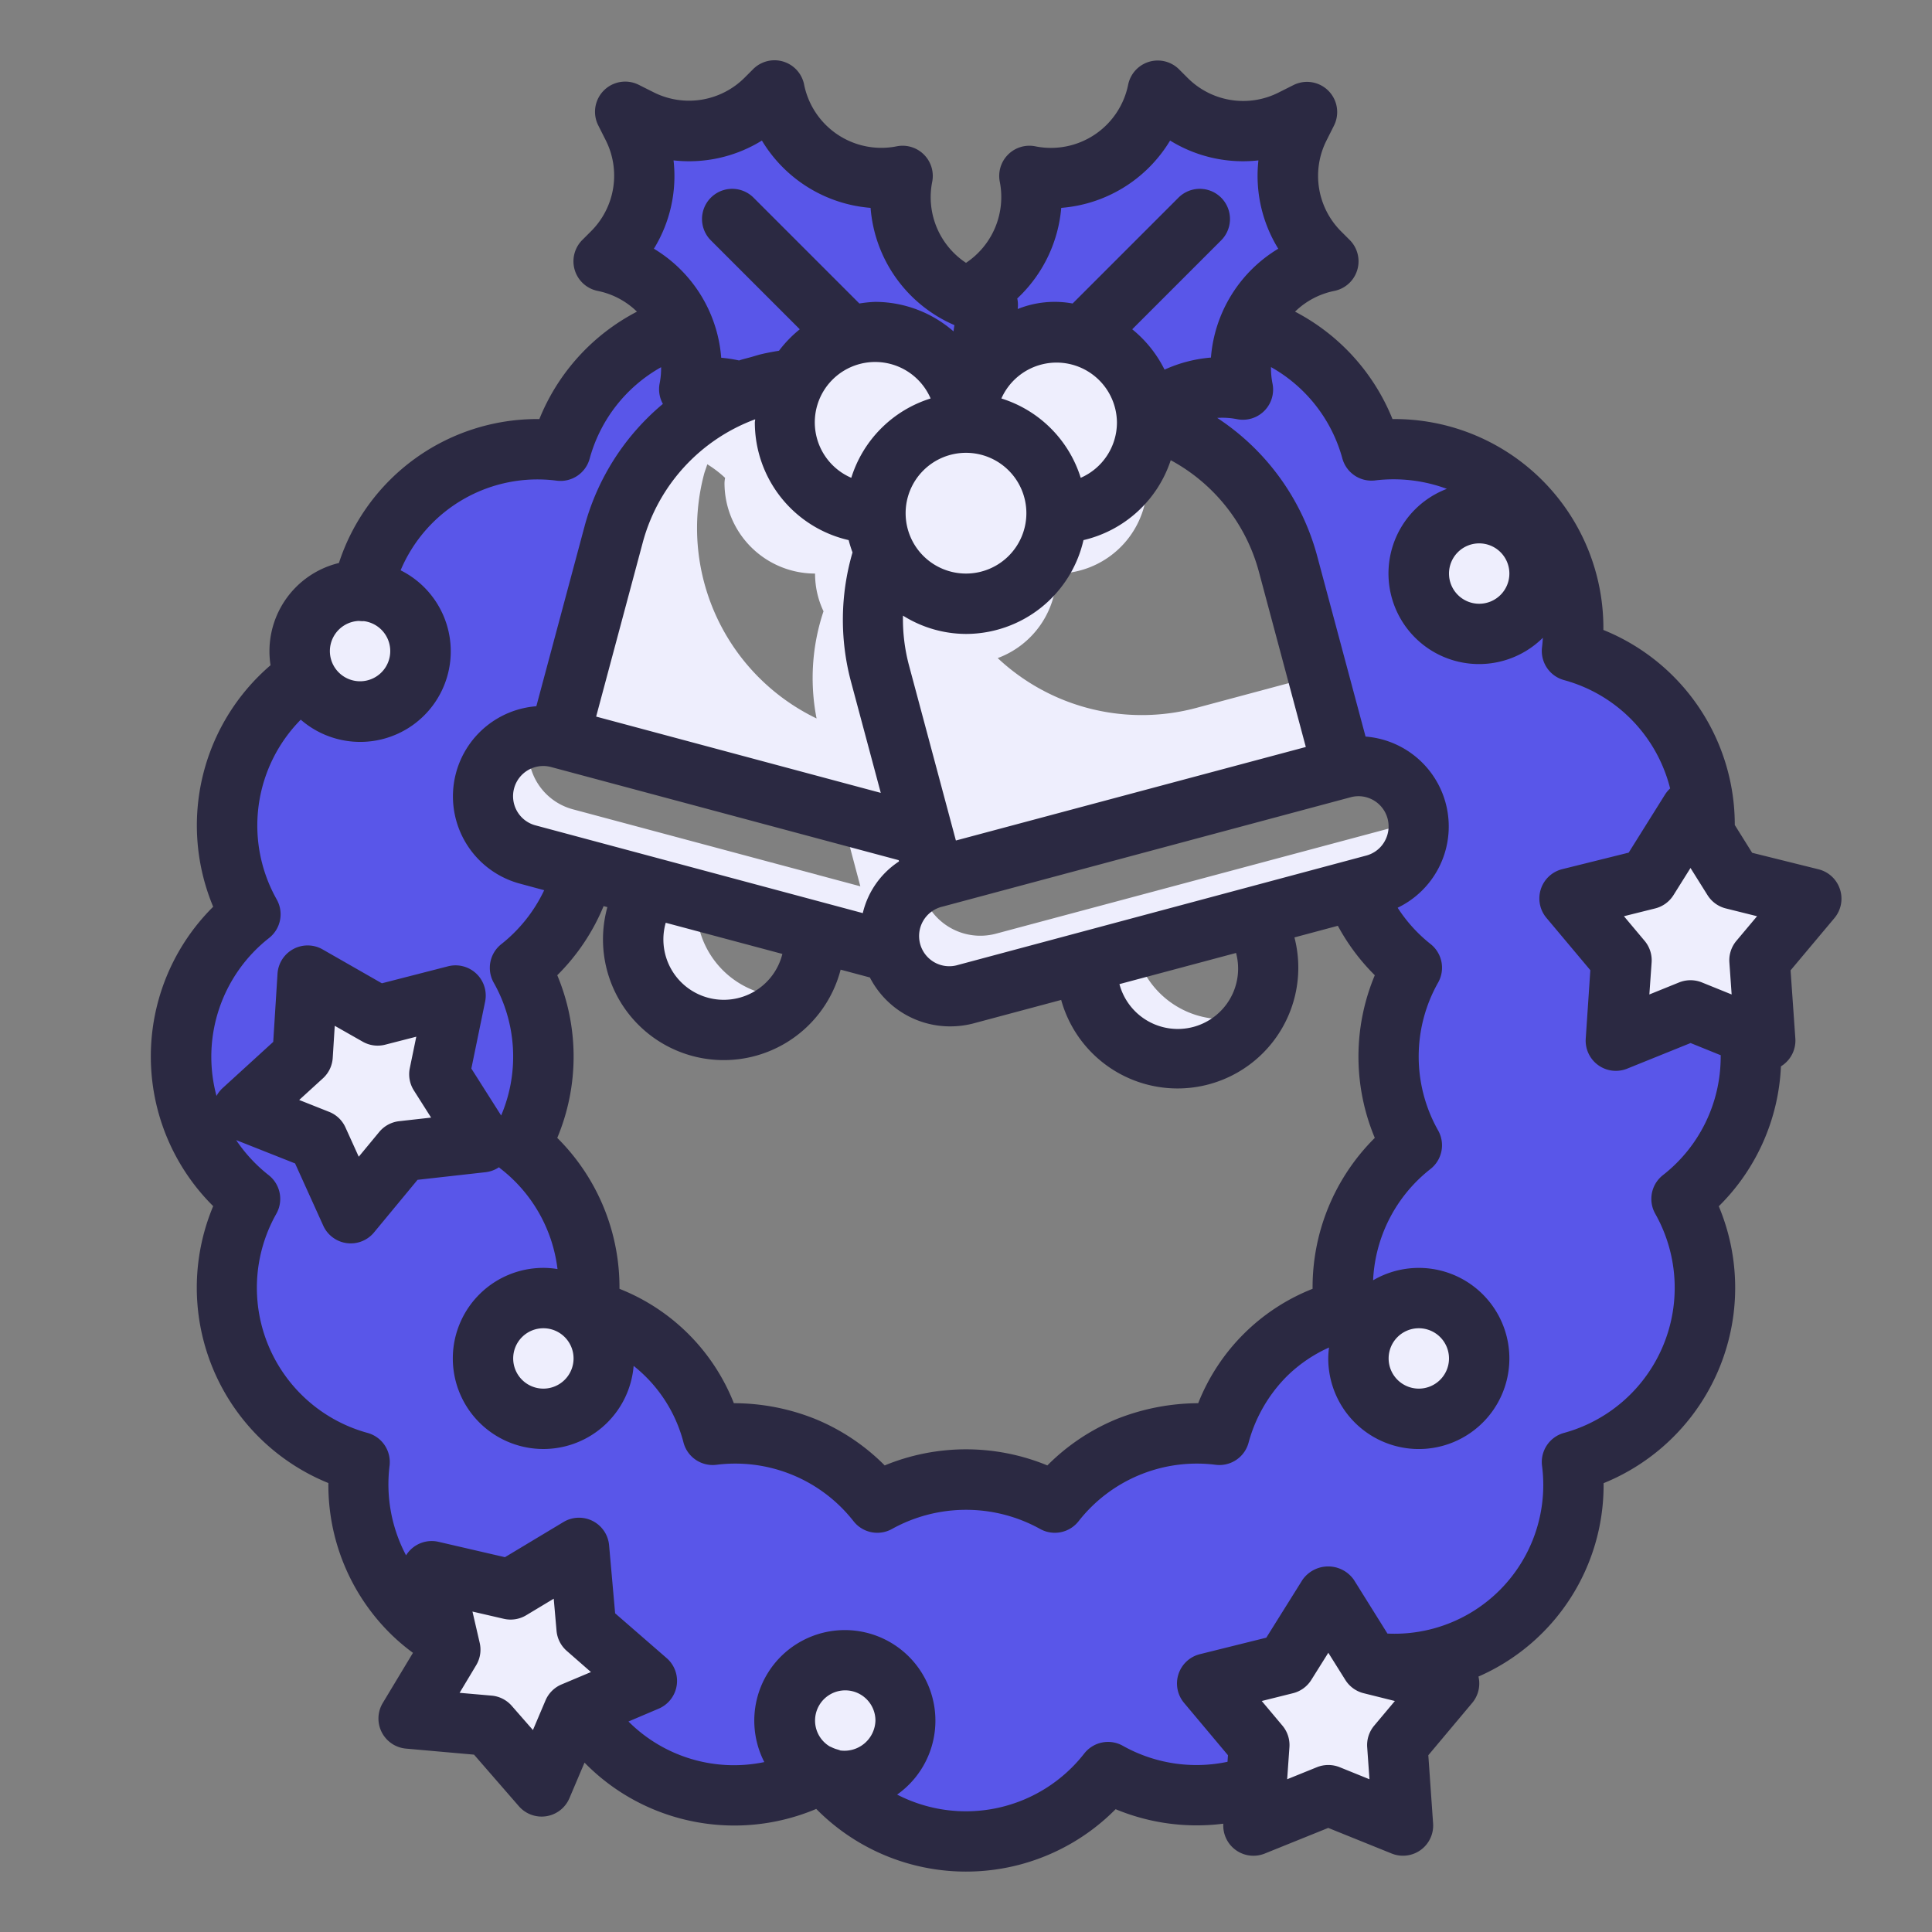 <?xml version="1.0"?>
<svg xmlns="http://www.w3.org/2000/svg" xmlns:xlink="http://www.w3.org/1999/xlink" xmlns:svgjs="http://svgjs.com/svgjs" version="1.1" width="512" height="512" x="0" y="0" viewBox="0 0 64 64" style="enable-background:new 0 0 512 512" xml:space="preserve" class=""><rect x="0" y="0" width="64" height="64" fill="#808080" stroke="none"/><g><g xmlns="http://www.w3.org/2000/svg" id="Twotone"><g id="Color_copy_2" data-name="Color copy 2"><path d="m58 35a5.962 5.962 0 0 0 -2.3-4.71 5.984 5.984 0 0 0 -3.63-8.72 5.934 5.934 0 0 0 -6.64-6.64 5.947 5.947 0 0 0 -3.48-3.95 5.314 5.314 0 0 0 -.56-.2 3.546 3.546 0 0 0 -.22 2.12 3.576 3.576 0 0 0 -3.18.92 6.982 6.982 0 0 1 4.68 4.86l1.81 6.76a2 2 0 0 1 1.04 3.87l-.65.17c.02.05.04.11.06.16a5.969 5.969 0 0 0 1.84 2.42 6 6 0 0 0 0 5.88 5.969 5.969 0 0 0 -1.84 2.42 5.9 5.9 0 0 0 -.4 3.03 5.806 5.806 0 0 0 -4.14 4.14 5.9 5.9 0 0 0 -3.03.4 5.969 5.969 0 0 0 -2.42 1.84 6 6 0 0 0 -5.88 0 5.969 5.969 0 0 0 -2.42-1.84 5.9 5.9 0 0 0 -3.03-.4 5.806 5.806 0 0 0 -4.14-4.14 5.9 5.9 0 0 0 -.4-3.03 5.969 5.969 0 0 0 -1.84-2.42 6 6 0 0 0 0-5.88 5.969 5.969 0 0 0 1.84-2.42 5.024 5.024 0 0 0 .27-.83l-1.86-.5a2 2 0 0 1 1.04-3.87l1.81-6.76a6.97 6.97 0 0 1 4.2-4.69 3.475 3.475 0 0 0 -1.7-.09 3.546 3.546 0 0 0 -.22-2.12 5.314 5.314 0 0 0 -.56.2 5.947 5.947 0 0 0 -3.48 3.95 5.934 5.934 0 0 0 -6.64 6.64 5.984 5.984 0 0 0 -3.63 8.72 5.973 5.973 0 0 0 0 9.42 5.984 5.984 0 0 0 3.63 8.72 5.934 5.934 0 0 0 6.64 6.64 5.984 5.984 0 0 0 8.72 3.63 5.973 5.973 0 0 0 9.42 0 5.984 5.984 0 0 0 8.72-3.63 5.934 5.934 0 0 0 6.64-6.64 5.984 5.984 0 0 0 3.63-8.72 5.962 5.962 0 0 0 2.3-4.71zm-24.91-25.9a5.99 5.99 0 0 0 -2.18 0 3.564 3.564 0 0 0 1.09.74 3.564 3.564 0 0 0 1.09-.74z" fill="#5956e9" data-original="#79bd9a" style="" class=""/><path d="m45.43 55.07a.88.88 0 0 1 -.05.15c.12-.04.25-.08.37-.12z" fill="#eeeefd" data-original="#7ab92d" style="" class=""/><g fill="#cff09e"><path d="m26.89 31.83-3.71-1a2.979 2.979 0 0 0 2.1 2.08 2.91 2.91 0 0 0 1.01.09 3 3 0 0 1 -5.2-2.69 2.881 2.881 0 0 1 .43-.92l5.46 1.46a3.29 3.29 0 0 1 -.09.98z" fill="#eeeefd" data-original="#cff09e" style="" class=""/><path d="m32.11 14.62a6.943 6.943 0 0 0 -3.21-1.89 7.093 7.093 0 0 0 -1.81-.24 7.017 7.017 0 0 0 -6.76 5.19l-1.81 6.76 12.07 3.24-1.44-5.37a6.983 6.983 0 0 1 2.96-7.69zm-5.06 9.18a7 7 0 0 1 -3.72-8.12c.03-.1.07-.2.1-.3a3.68 3.68 0 0 1 .59.45.985.985 0 0 0 -.02.17 3 3 0 0 0 3 3 2.9 2.9 0 0 0 .28 1.25 6.964 6.964 0 0 0 -.23 3.55z" fill="#eeeefd" data-original="#cff09e" style="" class=""/><path d="m32.91 28.55-1.95.52a2.005 2.005 0 0 0 -1.49 1.94 2.236 2.236 0 0 0 .07.51c0 .01 0 .01.01.02l-12.07-3.23a2 2 0 0 1 -1.48-1.93 1.861 1.861 0 0 1 .07-.52 1.986 1.986 0 0 1 1.49-1.43 1.986 1.986 0 0 0 1.42 2.38l9.52 2.55-.64-2.41 4.18 1.12a2.06 2.06 0 0 1 .87.48z" fill="#eeeefd" data-original="#cff09e" style="" class=""/><path d="m41.28 33.66a1.735 1.735 0 0 0 .36-.13 3 3 0 0 1 -5.52-.67 2.91 2.91 0 0 1 -.09-1.01l5.46-1.46a3.015 3.015 0 0 1 .41.89l-3.93 1.05a2.974 2.974 0 0 0 3.31 1.33z" fill="#eeeefd" data-original="#cff09e" style="" class=""/><path d="m44.48 25.44-13.52 3.63-1.81-6.76a7 7 0 0 1 4.95-8.58 7.093 7.093 0 0 1 1.81-.24 7.337 7.337 0 0 1 .81.05 3 3 0 0 1 -1.72 5.46 2.987 2.987 0 0 1 -1.95 2.8 6.979 6.979 0 0 0 6.58 1.65l4.03-1.08z" fill="#eeeefd" data-original="#cff09e" style="" class=""/><path d="m47 27.38a2 2 0 0 1 -1.48 1.93l-13.53 3.62a2.005 2.005 0 0 1 -2.45-1.41 2.236 2.236 0 0 1 -.07-.51 1.993 1.993 0 0 1 1.02-1.74 1.843 1.843 0 0 0 .05.25 2.005 2.005 0 0 0 2.45 1.41l13.53-3.62a1.859 1.859 0 0 0 .46-.19 1.184 1.184 0 0 1 .02.26z" fill="#eeeefd" data-original="#cff09e" style="" class=""/></g><path d="m34.1 5.828a3.6 3.6 0 0 0 4.243-2.828l.284.284a3.606 3.606 0 0 0 4.162.675l.5-.252-.252.5a3.606 3.606 0 0 0 .675 4.162l.288.288a3.6 3.6 0 0 0 -2.828 4.243 3.606 3.606 0 0 0 -4.243 2.829l-4.95-.707-.707-4.95a3.606 3.606 0 0 0 2.828-4.244z" fill="#5956e9" data-original="#79bd9a" style="" class=""/><path d="m29.9 5.828a3.6 3.6 0 0 1 -4.243-2.828l-.284.284a3.606 3.606 0 0 1 -4.162.675l-.5-.252.252.5a3.606 3.606 0 0 1 -.675 4.162l-.288.288a3.6 3.6 0 0 1 2.828 4.243 3.606 3.606 0 0 1 4.243 2.829l4.95-.707.707-4.95a3.606 3.606 0 0 1 -2.828-4.244z" fill="#5956e9" data-original="#79bd9a" style="" class=""/><circle cx="29" cy="14" fill="#eeeefd" r="3" data-original="#a8dba8" style="" class=""/><circle cx="35" cy="14" fill="#eeeefd" r="3" data-original="#a8dba8" style="" class=""/><circle cx="32" cy="17" fill="#eeeefd" r="3" data-original="#a8dba8" style="" class=""/><path d="m56 26.862 1.413 2.261 2.587.645-1.714 2.042.186 2.66-2.472-.999-2.472.999.186-2.66-1.714-2.042 2.587-.645z" fill="#eeeefd" data-original="#cff09e" style="" class=""/><path d="m44 52.862 1.413 2.261 2.587.645-1.714 2.042.186 2.66-2.472-.999-2.472.999.186-2.66-1.714-2.042 2.587-.645z" fill="#eeeefd" data-original="#cff09e" style="" class=""/><path d="m19.199 51.276.232 2.657 2.012 1.749-2.454 1.041-1.042 2.455-1.749-2.013-2.656-.232 1.374-2.285-.6-2.599 2.598.601z" fill="#eeeefd" data-original="#cff09e" style="" class=""/><path d="m10.192 32.319 2.317 1.318 2.583-.663-.537 2.612 1.428 2.252-2.65.296-1.7 2.054-1.1-2.429-2.479-.982 1.97-1.797z" fill="#eeeefd" data-original="#cff09e" style="" class=""/><circle cx="47" cy="45" fill="#eeeefd" r="2" data-original="#a8dba8" style="" class=""/><circle cx="49" cy="19" fill="#eeeefd" r="2" data-original="#a8dba8" style="" class=""/><circle cx="28" cy="57" fill="#eeeefd" r="2" data-original="#a8dba8" style="" class=""/><circle cx="18" cy="45" fill="#eeeefd" r="2" data-original="#a8dba8" style="" class=""/><circle cx="11.926" cy="21.568" fill="#eeeefd" r="2" data-original="#a8dba8" style="" class=""/></g><g id="Stroke_Close_copy" data-name="Stroke Close copy"><path d="m60.951 29.458a1 1 0 0 0 -.709-.661l-2.2-.547-.575-.921a6.96 6.96 0 0 0 -4.353-6.461 6.918 6.918 0 0 0 -6.946-6.986h-.04a6.933 6.933 0 0 0 -3.228-3.558 2.594 2.594 0 0 1 1.3-.687 1 1 0 0 0 .511-1.687l-.284-.284a2.6 2.6 0 0 1 -.487-3.008l.251-.5a1 1 0 0 0 -1.341-1.341l-.5.251a2.6 2.6 0 0 1 -3.008-.487l-.284-.284a1 1 0 0 0 -1.687.511 2.609 2.609 0 0 1 -3.071 2.04 1 1 0 0 0 -1.18 1.177 2.618 2.618 0 0 1 -1.12 2.682 2.607 2.607 0 0 1 -1.12-2.682 1 1 0 0 0 -1.18-1.177 2.609 2.609 0 0 1 -3.063-2.048 1 1 0 0 0 -1.687-.511l-.284.284a2.605 2.605 0 0 1 -3.008.487l-.5-.251a1 1 0 0 0 -1.342 1.341l.252.5a2.6 2.6 0 0 1 -.487 3.008l-.284.284a1 1 0 0 0 .503 1.695 2.594 2.594 0 0 1 1.3.687 6.933 6.933 0 0 0 -3.233 3.558h-.04a6.909 6.909 0 0 0 -6.6 4.768 3.007 3.007 0 0 0 -2.265 3.387 6.986 6.986 0 0 0 -1.9 8 6.985 6.985 0 0 0 0 9.918 6.985 6.985 0 0 0 3.816 9.173 6.925 6.925 0 0 0 2.026 4.96 6.717 6.717 0 0 0 .776.664l-1 1.661a1 1 0 0 0 .77 1.512l2.253.2 1.484 1.707a1 1 0 0 0 1.676-.265l.5-1.178a6.9 6.9 0 0 0 2.3 1.555 6.969 6.969 0 0 0 5.376-.021 6.97 6.97 0 0 0 9.917.009 7 7 0 0 0 3.568.48 1 1 0 0 0 1.376.988l2.1-.848 2.1.848a1 1 0 0 0 1.373-1l-.158-2.256 1.454-1.733a1 1 0 0 0 .207-.873 6.917 6.917 0 0 0 4.145-6.406 6.985 6.985 0 0 0 3.816-9.173 6.944 6.944 0 0 0 2.059-4.635c.023-.014.045-.029.067-.045a1 1 0 0 0 .41-.879l-.158-2.256 1.454-1.733a1 1 0 0 0 .182-.953zm-11.951-11.458a1 1 0 1 1 -1 1 1 1 0 0 1 1-1zm-13.845-11.114a4.63 4.63 0 0 0 3.606-2.23 4.593 4.593 0 0 0 2.926.657 4.6 4.6 0 0 0 .657 2.926 4.628 4.628 0 0 0 -2.23 3.606 4.614 4.614 0 0 0 -1.537.4 4.008 4.008 0 0 0 -1.071-1.337l2.958-2.958a1 1 0 0 0 -1.414-1.414l-3.518 3.518a3.275 3.275 0 0 0 -1.818.182v-.023a.985.985 0 0 0 -.016-.326 4.65 4.65 0 0 0 1.457-3.001zm10.387 25.42a6.972 6.972 0 0 0 0 5.388 6.977 6.977 0 0 0 -2.061 5 6.728 6.728 0 0 0 -3.789 3.789 7.385 7.385 0 0 0 -2.716.531 6.984 6.984 0 0 0 -2.281 1.53 7.072 7.072 0 0 0 -5.388 0 6.984 6.984 0 0 0 -2.281-1.53 7.253 7.253 0 0 0 -2.716-.531 6.728 6.728 0 0 0 -3.789-3.789 6.977 6.977 0 0 0 -2.061-5 6.972 6.972 0 0 0 0-5.388 6.977 6.977 0 0 0 1.531-2.28v-.011l.129.035a4 4 0 1 0 7.727 2.071l.969.259a2.986 2.986 0 0 0 2.655 1.62 3.027 3.027 0 0 0 .782-.1l2.9-.776a4 4 0 0 0 7.727-2.071l1.438-.385a6.969 6.969 0 0 0 1.224 1.638zm-26.542 12.694a1 1 0 1 1 -1-1 1 1 0 0 1 1 1zm18-31a2 2 0 0 1 -1.2 1.828 4 4 0 0 0 -2.628-2.628 2 2 0 0 1 3.828.8zm-7 3a2 2 0 1 1 2 2 2 2 0 0 1 -2-2zm-1.8-1.172a2 2 0 1 1 2.628-2.628 4 4 0 0 0 -2.628 2.628zm-3.184-1.936c0 .036-.011.071-.011.108a4 4 0 0 0 3.108 3.892 4.025 4.025 0 0 0 .128.408 7.949 7.949 0 0 0 -.055 4.265l.991 3.7-9.429-2.527 1.553-5.8a6.014 6.014 0 0 1 3.71-4.046zm-6.757 11.518 11.511 3.084.011.042a2.819 2.819 0 0 0 -1.2 1.712l-10.839-2.906a1 1 0 1 1 .517-1.932zm3.795 5.158 3.863 1.032a2 2 0 1 1 -3.863-1.035zm18.892 1a2 2 0 0 1 -1.414 2.45 2 2 0 0 1 -2.449-1.418zm4.919-3.692a.992.992 0 0 1 -.607.466l-13.523 3.623a1 1 0 1 1 -.517-1.931l13.523-3.624a1.011 1.011 0 0 1 .26-.035 1 1 0 0 1 .864 1.5zm-14.2-.033-1.553-5.8a5.965 5.965 0 0 1 -.2-1.65 3.954 3.954 0 0 0 2.088.607 4 4 0 0 0 3.892-3.108 4 4 0 0 0 2.89-2.647 5.95 5.95 0 0 1 2.922 3.7l1.553 5.8zm-9.353-22.53a4.587 4.587 0 0 0 2.927-.657 4.628 4.628 0 0 0 3.6 2.23 4.621 4.621 0 0 0 2.777 3.884l-.03.207a3.96 3.96 0 0 0 -2.586-.977 3.9 3.9 0 0 0 -.532.054l-3.518-3.518a1 1 0 0 0 -1.414 1.414l2.958 2.958a4 4 0 0 0 -.689.711c-.2.033-.4.069-.6.117-.1.025-.2.057-.3.086-.141.04-.284.071-.423.119a4.639 4.639 0 0 0 -.591-.09 4.627 4.627 0 0 0 -2.23-3.612 4.592 4.592 0 0 0 .651-2.926zm-10.426 15.256.078.007a.881.881 0 0 0 .089 0 1 1 0 1 1 -.167-.007zm-4.714 15.736a5 5 0 0 1 1.743-5.234 1 1 0 0 0 .254-1.271 4.99 4.99 0 0 1 .794-5.96 3 3 0 1 0 3.308-4.948 4.92 4.92 0 0 1 5.179-2.968 1 1 0 0 0 1.082-.726 4.972 4.972 0 0 1 2.368-3.034 2.621 2.621 0 0 1 -.049.54 1 1 0 0 0 .108.676 7.984 7.984 0 0 0 -2.592 4.044l-1.6 5.971a2.994 2.994 0 0 0 -.54 5.878l.8.216a4.989 4.989 0 0 1 -1.418 1.785 1 1 0 0 0 -.254 1.278 4.978 4.978 0 0 1 .246 4.4l-.987-1.555.456-2.216a1 1 0 0 0 -1.228-1.171l-2.192.563-1.964-1.123a1 1 0 0 0 -1.493.806l-.142 2.258-1.671 1.525a1 1 0 0 0 -.208.266zm6.538-.183.571.9-1.059.119a1 1 0 0 0 -.659.356l-.679.821-.44-.97a.993.993 0 0 0 -.543-.517l-.99-.393.787-.718a1 1 0 0 0 .324-.676l.067-1.063.926.526a1 1 0 0 0 .743.1l1.032-.265-.215 1.043a1 1 0 0 0 .135.737zm4.89 19.678a1 1 0 0 0 -.53.53l-.416.98-.7-.8a1 1 0 0 0 -.667-.34l-1.062-.093.548-.913a1 1 0 0 0 .118-.741l-.24-1.038 1.038.24a1 1 0 0 0 .741-.117l.913-.549.093 1.062a1 1 0 0 0 .34.668l.8.7zm9.228 2.182c-.028-.01-.057-.02-.086-.028a1.075 1.075 0 0 1 -.18-.067c-.026-.013-.052-.024-.078-.035a1 1 0 1 1 1.516-.852 1.027 1.027 0 0 1 -1.174.985zm17.694-.818a1 1 0 0 0 -.232.713l.075 1.063-.988-.4a1.013 1.013 0 0 0 -.75 0l-.988.4.075-1.063a1 1 0 0 0 -.232-.713l-.685-.816 1.034-.258a1 1 0 0 0 .607-.44l.564-.9.564.9a1 1 0 0 0 .607.44l1.034.258zm11.478-22.164a4.974 4.974 0 0 1 -1.915 3.929 1 1 0 0 0 -.254 1.276 4.986 4.986 0 0 1 -3.024 7.263 1 1 0 0 0 -.726 1.082 4.928 4.928 0 0 1 -5.12 5.564l-1.113-1.782a1.039 1.039 0 0 0 -1.7 0l-1.2 1.918-2.2.547a1 1 0 0 0 -.524 1.614l1.454 1.733-.015.218a4.984 4.984 0 0 1 -3.469-.531 1 1 0 0 0 -1.275.254 4.969 4.969 0 0 1 -6.2 1.363 3 3 0 1 0 -4.4-1.077 4.94 4.94 0 0 1 -4.5-1.344l1-.425a1 1 0 0 0 .265-1.675l-1.707-1.484-.2-2.254a1 1 0 0 0 -1.511-.77l-1.939 1.165-2.2-.509a1 1 0 0 0 -.933.267 1.019 1.019 0 0 0 -.143.18 5.031 5.031 0 0 1 -.546-2.972 1 1 0 0 0 -.726-1.082 4.986 4.986 0 0 1 -3.024-7.263 1 1 0 0 0 -.254-1.276 5.068 5.068 0 0 1 -1.078-1.162l1.952.773.933 2.061a1 1 0 0 0 1.682.225l1.442-1.743 2.249-.252a1.007 1.007 0 0 0 .448-.164.768.768 0 0 0 .068.058 4.96 4.96 0 0 1 1.871 3.314 2.939 2.939 0 0 0 -.468-.039 3 3 0 1 0 2.99 3.247 4.76 4.76 0 0 1 1.656 2.553 1 1 0 0 0 1.087.723 4.974 4.974 0 0 1 4.542 1.87 1 1 0 0 0 1.277.254 5.061 5.061 0 0 1 4.9 0 1 1 0 0 0 1.277-.254 4.974 4.974 0 0 1 4.542-1.87 1 1 0 0 0 1.087-.723 4.937 4.937 0 0 1 1.252-2.19 4.76 4.76 0 0 1 1.416-.972 2.948 2.948 0 0 0 -.026.362 3 3 0 1 0 1.486-2.589 4.968 4.968 0 0 1 1.9-3.686 1 1 0 0 0 .254-1.277 4.981 4.981 0 0 1 0-4.9 1 1 0 0 0 -.254-1.278 4.948 4.948 0 0 1 -1.087-1.2 2.987 2.987 0 0 0 -1.063-5.67l-1.6-5.971a7.931 7.931 0 0 0 -3.314-4.585 2.519 2.519 0 0 1 .653.041 1 1 0 0 0 1.177-1.185 2.621 2.621 0 0 1 -.049-.54 4.972 4.972 0 0 1 2.365 3.029 1 1 0 0 0 1.082.726 5.077 5.077 0 0 1 2.379.279 3 3 0 1 0 3.18 4.933c-.006.106-.015.213-.028.319a1 1 0 0 0 .726 1.082 4.969 4.969 0 0 1 3.29 2.9 4.859 4.859 0 0 1 .228.691 1 1 0 0 0 -.173.208l-1.2 1.918-2.2.547a1 1 0 0 0 -.524 1.614l1.454 1.733-.152 2.261a1 1 0 0 0 1.373 1l2.1-.848 1 .405zm-11 10a1 1 0 1 1 1 1 1 1 0 0 1 -1-1zm11.52-13.833a1 1 0 0 0 -.232.713l.075 1.063-.988-.4a1.013 1.013 0 0 0 -.75 0l-.988.4.075-1.063a1 1 0 0 0 -.232-.713l-.685-.816 1.034-.258a1 1 0 0 0 .607-.44l.564-.9.564.9a1 1 0 0 0 .607.44l1.034.258z" fill="#2b2942" data-original="#3b8686" style="" class=""/></g></g></g></svg>
